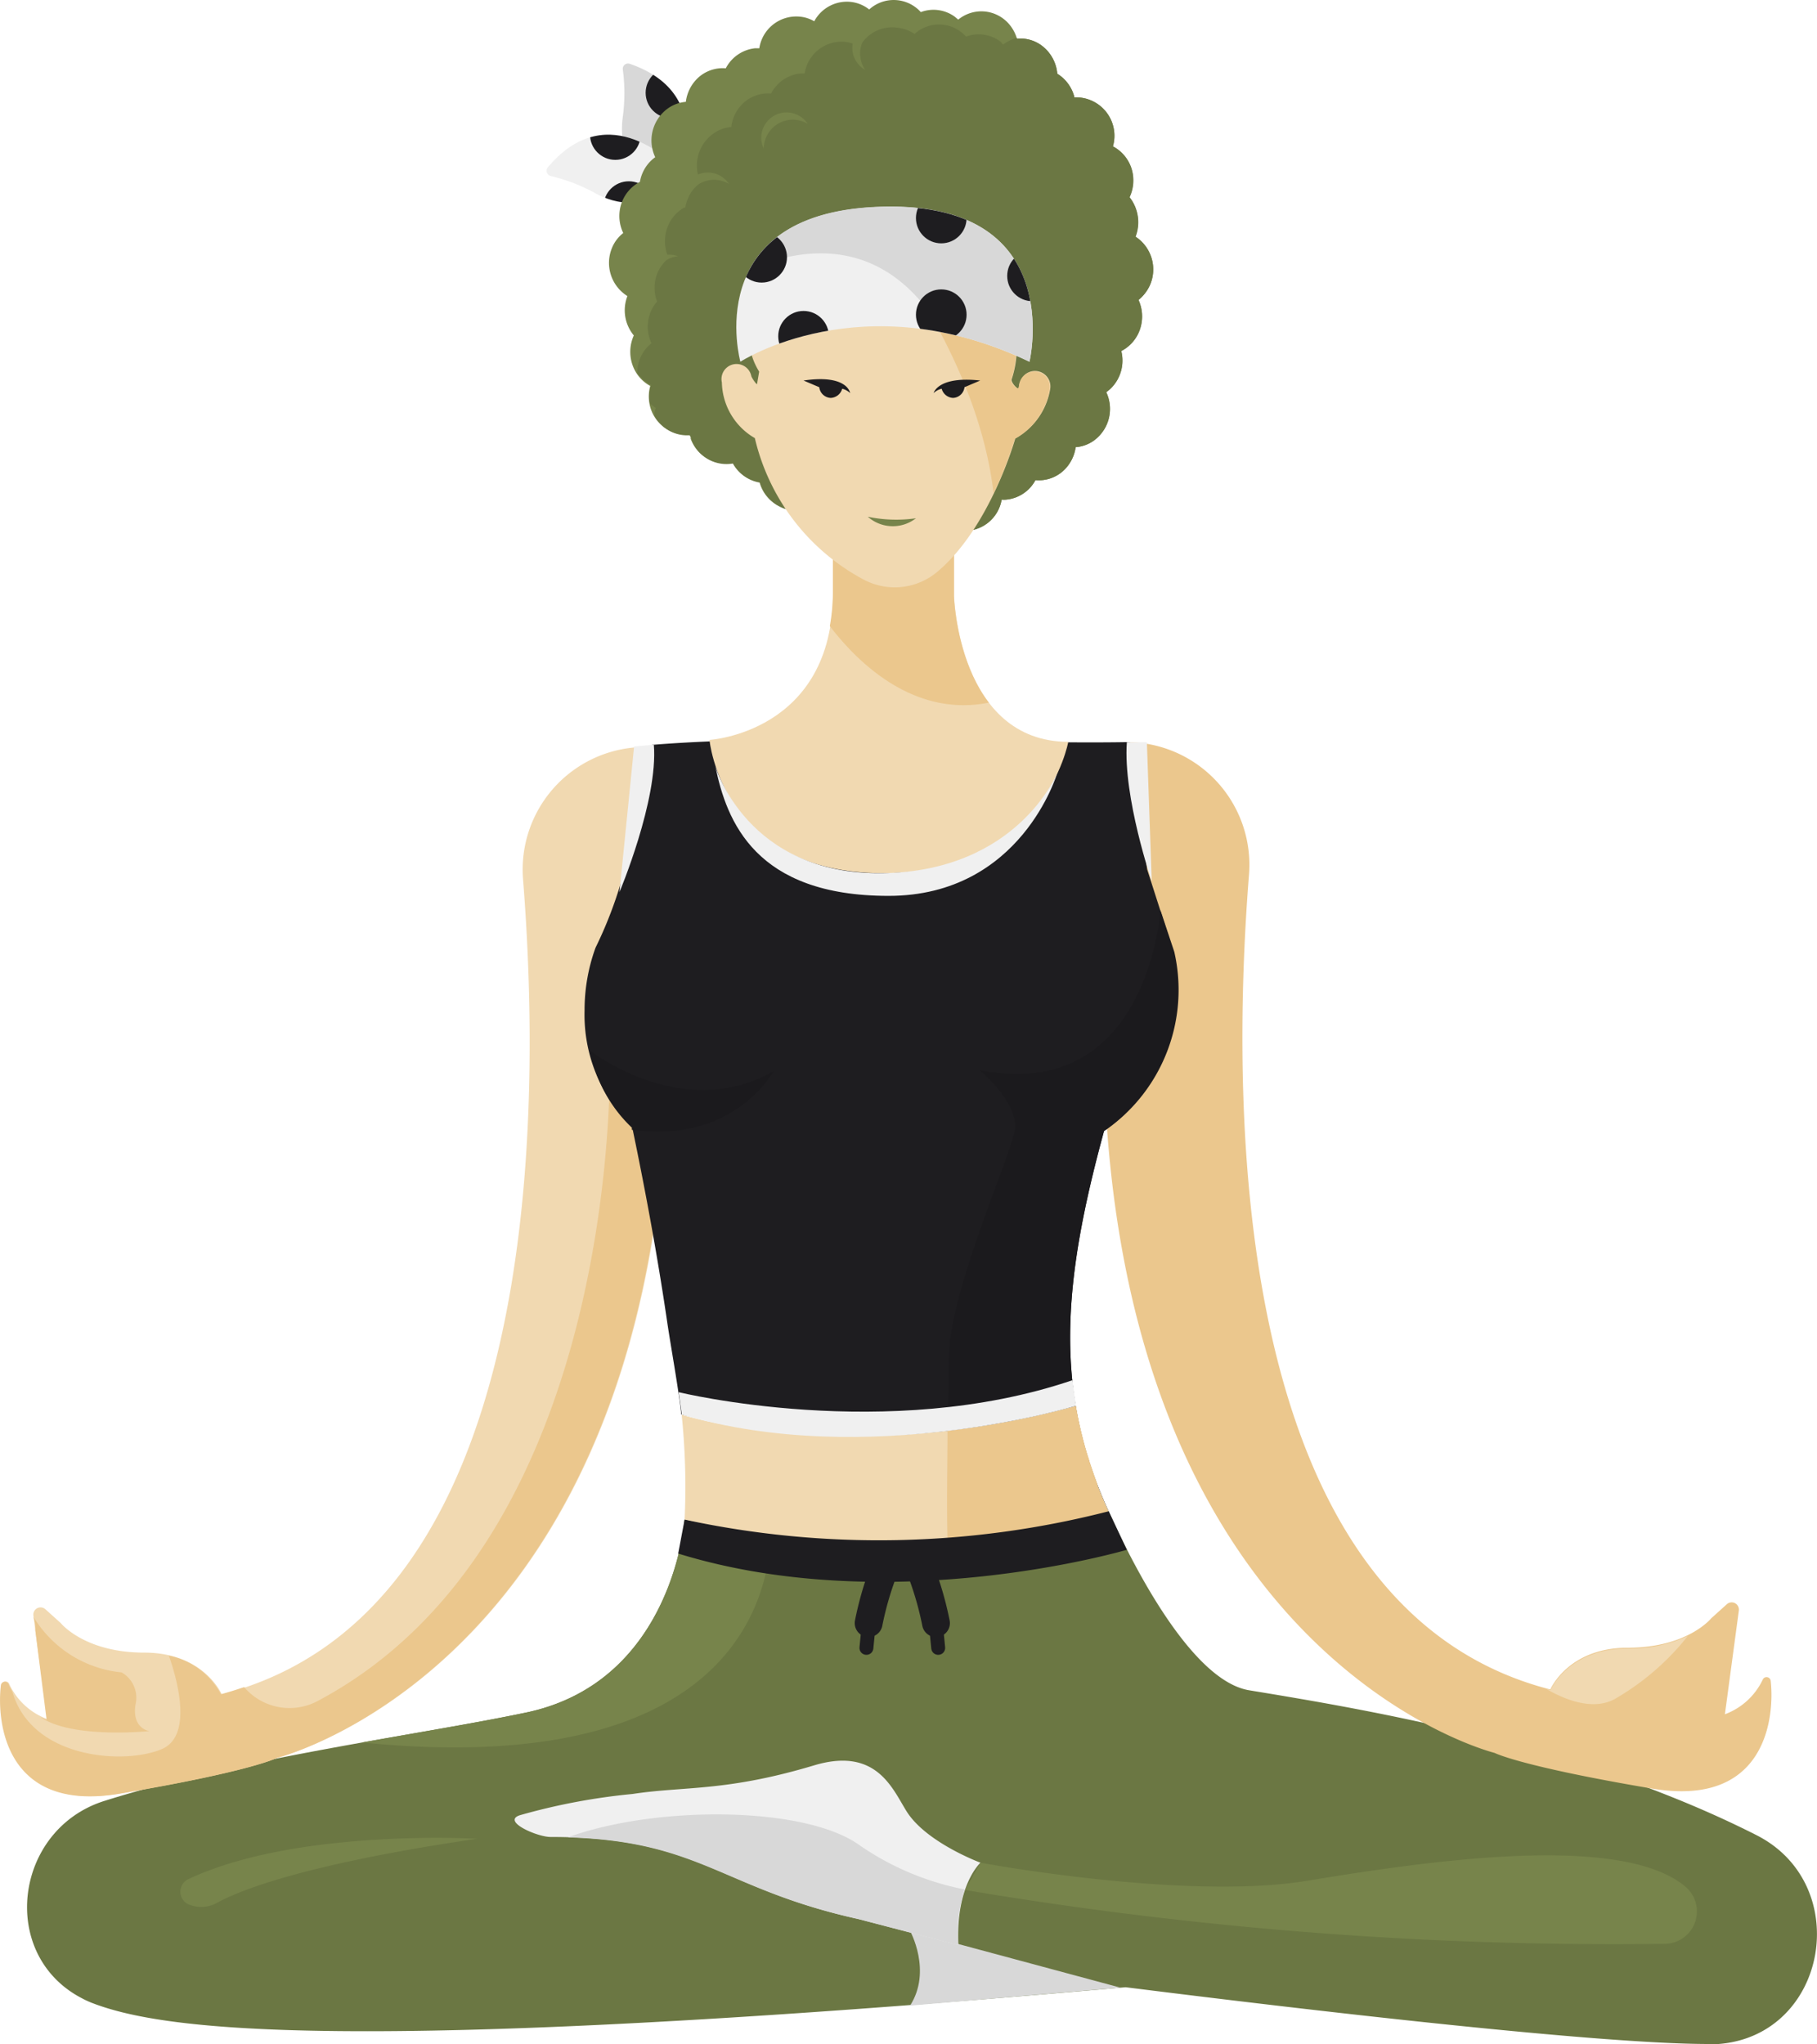 <svg xmlns="http://www.w3.org/2000/svg" version="1.1" xmlns:xlink="http://www.w3.org/1999/xlink" xmlns:svgjs="http://svgjs.com/svgjs" width="130.61" height="146.91"><svg xmlns="http://www.w3.org/2000/svg" version="1.1" xmlns:xlink="http://www.w3.org/1999/xlink" xmlns:svgjs="http://svgjs.com/svgjs" width="130.61" height="146.91" class="class-s16wvtxgg"><svg xmlns="http://www.w3.org/2000/svg" viewBox="0 0 130.61 146.91" class="class-s16wvtxgg">
    <defs>
        <clipPath id="a">
            <path d="M44.77 5a12.82 12.82 0 010 3.39c-.23 1.64 0 4.42 3.76 4.85 0 0 3.29-6.39-3.25-8.65a.38.38 0 00-.51.41z" fill="none"></path>
        </clipPath>
        <clipPath id="b">
            <path d="M39.58 12.65a12.51 12.51 0 013.16 1.21c1.45.8 4.12 1.6 5.87-1.81 0 0-4.81-5.33-9.25 0a.39.39 0 00.22.6z" fill="none"></path>
        </clipPath>
        <clipPath id="c">
            <path d="M53.22 26S62 20.26 74 26c0 0 2.82-11.77-11.05-11.12C50.3 15.47 53.22 26 53.22 26z" fill="none"></path>
        </clipPath>
    </defs>
    <g data-name="Layer 2">
        <g data-name="Layer 1">
            <path d="M44.77 5a12.82 12.82 0 010 3.39c-.23 1.64 0 4.42 3.76 4.85 0 0 3.29-6.39-3.25-8.65a.38.38 0 00-.51.41z" class="fill-white-shadow"></path>
            <g clip-path="url(#a)">
                <circle cx="48.23" cy="6.67" r="1.82" class="fill-color-0"></circle>
            </g>
            <path d="M39.58 12.65a12.51 12.51 0 013.16 1.21c1.45.8 4.12 1.6 5.87-1.81 0 0-4.81-5.33-9.25 0a.39.39 0 00.22.6z" class="fill-white"></path>
            <g clip-path="url(#b)" class="fill-color-0">
                <circle cx="44.23" cy="9.67" r="1.82"></circle>
                <circle cx="45.2" cy="14.85" r="1.82"></circle>
            </g>
            <path d="M81.61 17a2.9 2.9 0 00-.43-2.84 2.83 2.83 0 00.1-2.18A2.76 2.76 0 0080 10.52 2.76 2.76 0 0077.23 7a1.81 1.81 0 00-.09-.31A2.77 2.77 0 0076 5.3a2.82 2.82 0 00-1.09-2 2.57 2.57 0 00-1.81-.52 2.78 2.78 0 00-.64-1.13 2.62 2.62 0 00-3.58-.24l-.25-.21a2.6 2.6 0 00-2.44-.33 2.62 2.62 0 00-3.71-.19 2.61 2.61 0 00-1.16-.52 2.66 2.66 0 00-2.79 1.37 2.49 2.49 0 00-1.12-.34 2.69 2.69 0 00-2.83 2.28h-.32a2.7 2.7 0 00-2.09 1.44 2.61 2.61 0 00-2 .69 2.83 2.83 0 00-.87 1.72 2.61 2.61 0 00-1.2.41 2.83 2.83 0 00-1 3.57 2.19 2.19 0 00-.25.2 2.74 2.74 0 00-.85 1.57 2.75 2.75 0 00-1.39 1.75 2.83 2.83 0 00.19 1.93 2.58 2.58 0 00-.78 1 2.81 2.81 0 001.08 3.53 2.83 2.83 0 00.46 2.83 2.86 2.86 0 00-.07 2.19 2.74 2.74 0 001.25 1.44 2.84 2.84 0 00-.05 1.3 2.7 2.7 0 002.86 2.19 1.24 1.24 0 00.1.2.36.36 0 000 .11 2.67 2.67 0 003 1.72 2.64 2.64 0 001.94 1.38A2.73 2.73 0 0056 36.38a2.65 2.65 0 001.86.26 2.7 2.7 0 00.78 1 2.63 2.63 0 003.59-.27 1.81 1.81 0 00.27.18 2.58 2.58 0 001.71.28 2.6 2.6 0 003.76-.09 2.53 2.53 0 001.21.41A2.69 2.69 0 0072 35.91a1.71 1.71 0 00.32 0 2.67 2.67 0 002.11-1.4 2.62 2.62 0 002-.67 2.83 2.83 0 00.89-1.7 2.59 2.59 0 001.2-.4 2.81 2.81 0 001-3.55l.25-.2a2.81 2.81 0 00.83-2.76 2.75 2.75 0 001.4-1.75 2.86 2.86 0 00-.16-1.92 3 3 0 00.79-1A2.81 2.81 0 0081.61 17z" class="fill-color-1"></path>
            <path d="M82 23.48a2.86 2.86 0 00-.16-1.92 3 3 0 00.79-1 2.81 2.81 0 00-1-3.54 2.9 2.9 0 00-.43-2.84 2.83 2.83 0 00.1-2.18 2.76 2.76 0 00-1.3-1.48A2.76 2.76 0 0077.23 7a1.81 1.81 0 00-.09-.31A2.77 2.77 0 0076 5.3a2.82 2.82 0 00-1.09-2 2.57 2.57 0 00-1.81-.52.14.14 0 000-.06 2.78 2.78 0 00-1 .49L71.93 3a2.62 2.62 0 00-2.49-.37 2.61 2.61 0 00-3.7-.19A2.7 2.7 0 0064.57 2a2.65 2.65 0 00-2.78 1.37A2.57 2.57 0 0060.66 3a2.69 2.69 0 00-2.82 2.28h-.32a2.69 2.69 0 00-2.09 1.44 2.64 2.64 0 00-2 .69 2.76 2.76 0 00-.86 1.72 2.53 2.53 0 00-1.2.41 2.81 2.81 0 00-1 3.57 1.57 1.57 0 00-.25.2 2.81 2.81 0 00-.85 1.56 2.71 2.71 0 00-1.38 1.75 2.89 2.89 0 00.18 1.93 2.78 2.78 0 00-.78 1 2.83 2.83 0 00-.06 2.12 2.78 2.78 0 00-.4 3 2.69 2.69 0 00-.78 1 2.83 2.83 0 00-.24 1.13 2.73 2.73 0 001 .87 2.73 2.73 0 00-.09 1.33 3.32 3.32 0 00.42.32 2.81 2.81 0 00-.1.31 1.6 1.6 0 000 .23 2.65 2.65 0 002.57 1.42 1.24 1.24 0 00.1.2.36.36 0 000 .11 2.67 2.67 0 003 1.72 2.64 2.64 0 001.94 1.38A2.73 2.73 0 0056 36.38a2.65 2.65 0 001.86.26 2.7 2.7 0 00.78 1 2.63 2.63 0 003.59-.27 1.81 1.81 0 00.27.18 2.58 2.58 0 001.71.28 2.6 2.6 0 003.76-.09 2.53 2.53 0 001.21.41A2.69 2.69 0 0072 35.91a1.71 1.71 0 00.32 0 2.67 2.67 0 002.11-1.4 2.62 2.62 0 002-.67 2.83 2.83 0 00.89-1.7 2.59 2.59 0 001.2-.4 2.81 2.81 0 001-3.55l.25-.2a2.81 2.81 0 00.83-2.76 2.75 2.75 0 001.4-1.75z" class="fill-color-1-shadow"></path>
            <path d="M57 8.6a2.11 2.11 0 011.06.3 1.82 1.82 0 00-3.34 1 1.78 1.78 0 00.18.77A2.1 2.1 0 0157 8.6z" class="fill-color-1"></path>
            <circle cx="62.54" cy="18.91" r="1.82" class="fill-color-0"></circle>
            <path d="M49.21 109.22s-.8 11.65-11.4 13.87c-7.7 1.62-20.41 3.23-30.31 6.35-6.5 2.05-7.64 11.09-1.58 14.2.2.11.41.2.62.29 4.94 1.93 17.6 3.91 74.37-1.1 13.55 1.7 33.89 4.07 41.86 4.08h.77c7.83-.61 9.74-11.43 2.74-15-12.72-6.46-27.83-9-36.47-10.42-4.74-.76-9.5-11.53-10.11-12.85a64 64 0 01-30.49.6" class="fill-color-2-shadow"></path>
            <path d="M81 53.34a8.82 8.82 0 018.78 9.53c-1.37 17.31-1.25 52.67 21.66 58.56 0 0 1.27-3 5.57-3s6-2.12 6-2.12l1.11-1a.52.52 0 01.87.46l-1 7.44a4.88 4.88 0 002.72-2.49.3.3 0 01.57.07c.29 2.55-.27 9.16-8.54 7.76-9.47-1.6-11.3-2.56-11.3-2.56S71.2 117.05 81 53.34z" class="fill-skin-shadow"></path>
            <path d="M46.37 53.69a8.81 8.81 0 00-8.77 9.54c1.37 17.31 1.25 52.66-21.66 58.55 0 0-1.27-3-5.57-3s-6-2.12-6-2.12l-1.11-1a.52.52 0 00-.86.46l1 7.44a4.88 4.88 0 01-2.72-2.49.29.29 0 00-.57.06c-.3 2.55.27 9.17 8.54 7.77 9.47-1.6 11.3-2.57 11.3-2.57s36.22-8.93 26.42-72.64z" class="fill-skin"></path>
            <path d="M43.83 75.47s1.21 35-21 46.79a4.29 4.29 0 01-5.28-1c-.54.18-1.1.36-1.67.51a5.46 5.46 0 00-3.74-2.77c.7 2 1.65 5.79-.5 6.71-2.64 1.14-9.35.75-10.75-4.12a3.93 3.93 0 01-.26-.5.29.29 0 00-.57.06c-.3 2.55.27 9.17 8.54 7.77 9.47-1.6 11.3-2.57 11.3-2.57s26.09-6.47 28-47.32a18.88 18.88 0 00-4.07-3.56z" class="fill-skin-shadow"></path>
            <path d="M79.69 108.62c-4-8.69-3.26-16.61-.33-27.34a12.29 12.29 0 005-12.87l-1.9-5.92c-.76-5.46.15-9.18-1.51-9.15-8.83.15-23.57-.65-34 .19-1.42.12-.26 6.68-4.14 14.58a13.11 13.11 0 00-.79 4.52A11.19 11.19 0 0045.44 81c.87 4.16 1.8 9.09 2.53 14.09.24 1.63.85 5 1 6.57" class="fill-color-0"></path>
            <path d="M84.41 68.41l-1-3s-.85 13.89-13 11.51c0 0 2.87 2.34 2.52 4.35s-4.71 11.59-4.73 16.37c0 2.71-.19 8-.13 13a59.46 59.46 0 0011.62-2c-4-8.69-3.26-16.61-.33-27.34a12.29 12.29 0 005.05-12.89z" class="fill-color-0-shadow"></path>
            <path d="M51 53.18s8.88-.52 8.88-10.61V32.48h8.7v10.35s.3 10.46 8.21 10.49c0 0-1.69 9.44-13.31 9.44S51 53.18 51 53.18z" class="fill-skin"></path>
            <path d="M71.08 50.5c-2.38-3.1-2.51-7.67-2.51-7.67V32.48H63A7.89 7.89 0 0059.87 36v6.6a14 14 0 01-.22 2.4c1.91 2.5 5.96 6.6 11.43 5.5z" class="fill-skin-shadow"></path>
            <path d="M62.07 41.65a15.53 15.53 0 01-7.81-10.16 4.74 4.74 0 01-2.37-4A1.07 1.07 0 0154 27c0 .12.42.72.42.59l.15-.88c-2.67-4.29 2.67-9.6 6.29-8.87a16 16 0 005.94.1c2-.36 7.78 3.68 5.92 9.33-.07.21.49.82.52.6s0-.24.08-.37a1.11 1.11 0 012.17.46 5 5 0 01-2.51 3.56s-1.78 6.34-5.56 9.54a4.75 4.75 0 01-5.35.59z" class="fill-skin"></path>
            <path d="M71.42 35.45a27.53 27.53 0 001.52-3.91A5 5 0 0075.45 28a1.11 1.11 0 00-2.17-.46c0 .13-.06.26-.08.37s-.59-.39-.52-.6c1.86-5.65-3.89-9.69-5.92-9.33a15.11 15.11 0 01-2.76.22c1.75 2.32 6.49 9.32 7.42 17.25z" class="fill-skin-shadow"></path>
            <path d="M62.38 37.14a10 10 0 003.46.11 2.71 2.71 0 01-3.46-.11z" class="fill-color-1"></path>
            <path d="M58.89 27.83a.87.87 0 00.82.77.9.9 0 00.83-.66 1.31 1.31 0 01.57.31s-.18-1.37-3.35-.9zM69.33 27.83a.87.87 0 01-.82.77.89.89 0 01-.82-.66 1.32 1.32 0 00-.58.31s.3-1.24 3.35-.9z" class="fill-color-0"></path>
            <path d="M76 55.55s-2.57 8.84-12.13 8.84-11.64-5.34-12.45-9.32c0 0 2.25 7.82 12 7.69S76 55.55 76 55.55z" class="fill-white"></path>
            <path d="M55.6 77c-6.54 3.7-13.09-1.42-13.18-1.49a10.14 10.14 0 003 5.54v.15C52.78 82.24 55.6 77 55.6 77z" class="fill-color-0-shadow"></path>
            <path d="M82.79 63.35s-2.07-6.05-1.79-10h1.44M44.53 64.12S47.32 57.5 47 53.53l-1.42.12" class="fill-white"></path>
            <path d="M65.42 138.79s1.59 2.87 0 5.36l15.12-1.29" class="fill-white-shadow"></path>
            <path d="M70.48 133.88s-4-1.48-5.36-3.77c-1-1.62-2.17-4.55-6.59-3.23-6.36 1.91-9.33 1.49-13.06 2.06a45.17 45.17 0 00-8.11 1.53c-1.31.44 1.26 1.56 2.21 1.56 10.8 0 12 3.65 22.15 5.9l7.17 1.87c-.21-4.31 1.59-5.92 1.59-5.92z" class="fill-white"></path>
            <path d="M80.67 110.5z" class="fill-color-1"></path>
            <path d="M3.35 123.61l-.43-.19c2.29 1.58 7.82 1 7.82 1s-1.27-.16-1-1.91a2.09 2.09 0 00-1-2.31 8.34 8.34 0 01-6.34-4 2.58 2.58 0 01.14 1zM2.33 116.18z" class="fill-skin-shadow"></path>
            <path d="M55.44 110.31a49.14 49.14 0 01-6.23-1.09s-.8 11.65-11.4 13.87c-3.24.68-7.36 1.36-11.79 2.15 29.09 2.91 29.22-13.08 29.42-14.93zM70.48 133.88s14.72 2.74 23.47 1.3 22.59-3.46 27.2.42a2.33 2.33 0 01-1.44 4.11 280.83 280.83 0 01-50.34-3.87zM34.29 132.16s-13-.76-20.77 2.91a1 1 0 000 1.79 2.35 2.35 0 002.14-.13c1.5-.81 6.06-2.73 18.63-4.57z" class="fill-color-2"></path>
            <path d="M61.81 132.64c-3.9-2.85-14.66-2.89-21-.58 9.62.29 11.16 3.72 20.88 5.87l7.17 1.87a10.6 10.6 0 01.48-4 20 20 0 01-7.53-3.16z" class="fill-white-shadow"></path>
            <path d="M121.33 117.58a9.77 9.77 0 01-4.31.9c-4.3 0-5.57 3-5.57 3l-.32-.1c1.34.78 3.47 1.66 5.09.65a18.45 18.45 0 005.11-4.45z" class="fill-skin"></path>
            <path d="M53.22 26S62 20.26 74 26c0 0 2.82-11.77-11.05-11.12C50.3 15.47 53.22 26 53.22 26z" class="fill-white"></path>
            <path d="M62.93 14.87c-5.33.25-7.88 2.27-9.06 4.52 2.93-1.32 9.48-3.11 13.87 4.5A26.06 26.06 0 0174 26s2.8-11.78-11.07-11.13z" class="fill-white-shadow"></path>
            <g clip-path="url(#c)" class="fill-color-0">
                <circle cx="54.75" cy="18.49" r="1.82"></circle>
                <circle cx="57.76" cy="24.17" r="1.82"></circle>
                <circle cx="67.66" cy="15.67" r="1.82"></circle>
                <circle cx="74.22" cy="19.83" r="1.82"></circle>
                <circle cx="67.66" cy="22.62" r="1.82"></circle>
            </g>
            <path d="M51.34 12.92a2.17 2.17 0 011.06.3 1.82 1.82 0 00-3.34 1 1.78 1.78 0 00.18.77 2.1 2.1 0 012.1-2.07zM62.74 2.11a2 2 0 011-.37 1.79 1.79 0 00-1.7.21 1.82 1.82 0 00-.44 2.54 1.86 1.86 0 00.59.53 2.1 2.1 0 01.55-2.91zM47.74 18.8a2 2 0 011-.38 1.8 1.8 0 00-1.7.23 1.82 1.82 0 00-.4 2.54 1.78 1.78 0 00.6.53 2.1 2.1 0 01.5-2.92z" class="fill-color-1"></path>
            <path d="M49.22 109.23a64.21 64.21 0 0030.47-.61 29.48 29.48 0 01-2.36-7.57c-16.3 4.47-28.33.63-28.33.63a50.68 50.68 0 01.21 7.56" class="fill-skin"></path>
            <path d="M78.78 106.39c-.17-.47-.34-1-.49-1.42 0-.13-.08-.25-.11-.38q-.24-.77-.42-1.53l-.06-.23q-.21-.89-.36-1.77a60.86 60.86 0 01-9.23 1.78c0 2.4-.07 5.15 0 7.79a68 68 0 002.74-.25h.05c.92-.11 1.87-.24 2.82-.4h.06c1-.16 1.92-.35 2.9-.56 1-.22 2-.47 3-.75-.28-.6-.53-1.21-.76-1.8-.04-.2-.08-.34-.14-.48z" class="fill-skin-shadow"></path>
            <path d="M49.21 109.22q0 .77-.12 1.47c.06-.53.1-1 .13-1.46z" class="fill-skin"></path>
            <path d="M48.78 100.06s15 3.67 28.31-.86l.25 1.84s-15 4.59-28.33.63z" class="fill-white"></path>
            <path d="M66.28 113.12a23.05 23.05 0 011 3.54" stroke-width="2" stroke-linecap="round" stroke-miterlimit="10" fill="none" class="stroke-color-0"></path>
            <path stroke-linecap="round" stroke-miterlimit="10" fill="none" d="M67.44 118.44l-.24-2.42" class="stroke-color-0"></path>
            <path d="M63.44 113.12a23.05 23.05 0 00-1 3.54" stroke-width="2" stroke-linecap="round" stroke-miterlimit="10" fill="none" class="stroke-color-0"></path>
            <path stroke-linecap="round" stroke-miterlimit="10" fill="none" d="M62.28 118.44l.24-2.42" class="stroke-color-0"></path>
            <path d="M49.21 109.22a66.41 66.41 0 0030.49-.6l1.3 2.77s-16.91 5-32.25.27z" class="fill-color-0"></path>
        </g>
    </g>
</svg></svg><style>.class-s16wvtxgg .fill-skin {
  fill: #f1d9b1;
}
.class-s16wvtxgg .fill-skin-shadow {
  fill: #ebc78d;
}
.class-s16wvtxgg .fill-hair {
  fill: #1e1d20;
}
.class-s16wvtxgg .fill-hair-shadow {
  fill: #1b1a1d;
}
.class-s16wvtxgg .fill-white {
  fill: #f0f0f0;
}
.class-s16wvtxgg .fill-white-shadow {
  fill: #d8d8d8;
}
.class-s16wvtxgg .fill-white-shadow-extra {
  fill: #c2c2c2;
}
.class-s16wvtxgg .stop-color-white {
  stop-color: #f0f0f0;
}
.class-s16wvtxgg .stop-color-white-shadow {
  stop-color: #d8d8d8;
}
.class-s16wvtxgg .stop-color-white-shadow-extra {
  stop-color: #c2c2c2;
}
.class-s16wvtxgg .stroke-white {
  stroke: #f0f0f0;
}
.class-s16wvtxgg .stroke-white-shadow {
  stroke: #d8d8d8;
}
.class-s16wvtxgg .stroke-white-shadow-extra {
  stroke: #b5b5b5;
}
.class-s16wvtxgg .fill-yellow {
  fill: #eaea00;
}
.class-s16wvtxgg .fill-yellow-shadow {
  fill: #dada00;
}
.class-s16wvtxgg .fill-yellow-shadow-extra {
  fill: #cbcb00;
}
.class-s16wvtxgg .stop-color-yellow {
  stop-color: #eaea00;
}
.class-s16wvtxgg .stop-color-yellow-shadow {
  stop-color: #dada00;
}
.class-s16wvtxgg .stop-color-yellow-shadow-extra {
  stop-color: #cbcb00;
}
.class-s16wvtxgg .fill-green {
  fill: #3a7152;
}
.class-s16wvtxgg .fill-green-shadow {
  fill: #34664a;
}
.class-s16wvtxgg .fill-green-shadow-extra {
  fill: #2f5c42;
}
.class-s16wvtxgg .stop-color-green {
  stop-color: #3a7152;
}
.class-s16wvtxgg .stop-color-green-shadow {
  stop-color: #34664a;
}
.class-s16wvtxgg .stop-color-green-shadow-extra {
  stop-color: #2f5c42;
}
.class-s16wvtxgg .stroke-green {
  stroke: #3a7152;
}
.class-s16wvtxgg .stroke-green-shadow {
  stroke: #34664a;
}
.class-s16wvtxgg .stroke-green-shadow-extra {
  stroke: #2c553e;
}
.class-s16wvtxgg .fill-red {
  fill: #ce3827;
}
.class-s16wvtxgg .fill-red-shadow {
  fill: #b93223;
}
.class-s16wvtxgg .fill-red-shadow-extra {
  fill: #a62d1f;
}
.class-s16wvtxgg .stop-color-red {
  stop-color: #ce3827;
}
.class-s16wvtxgg .stop-color-red-shadow {
  stop-color: #b93223;
}
.class-s16wvtxgg .stop-color-red-shadow-extra {
  stop-color: #a62d1f;
}
.class-s16wvtxgg .fill-orange {
  fill: #f09c25;
}
.class-s16wvtxgg .fill-orange-shadow {
  fill: #e98f10;
}
.class-s16wvtxgg .fill-orange-shadow-extra {
  fill: #d1800e;
}
.class-s16wvtxgg .stop-color-orange {
  stop-color: #f09c25;
}
.class-s16wvtxgg .stop-color-orange-shadow {
  stop-color: #e98f10;
}
.class-s16wvtxgg .stop-color-orange-shadow-extra {
  stop-color: #d1800e;
}
.class-s16wvtxgg .fill-blue {
  fill: #3b7ded;
}
.class-s16wvtxgg .fill-blue-shadow {
  fill: #1f6bea;
}
.class-s16wvtxgg .fill-blue-shadow-extra {
  fill: #145eda;
}
.class-s16wvtxgg .stop-color-blue {
  stop-color: #3b7ded;
}
.class-s16wvtxgg .stop-color-blue-shadow {
  stop-color: #1f6bea;
}
.class-s16wvtxgg .stop-color-blue-shadow-extra {
  stop-color: #145eda;
}
.class-s16wvtxgg .fill-color-0 {
  fill: #1e1d20;
}
.class-s16wvtxgg .fill-color-0-shadow {
  fill: #1b1a1d;
}
.class-s16wvtxgg .fill-color-0-shadow-extra {
  fill: #171618;
}
.class-s16wvtxgg .stop-color-color-0 {
  stop-color: #1e1d20;
}
.class-s16wvtxgg .fill-color-1 {
  fill: #77844b;
}
.class-s16wvtxgg .fill-color-1-shadow {
  fill: #6b7743;
}
.class-s16wvtxgg .fill-color-1-shadow-extra {
  fill: #5a6438;
}
.class-s16wvtxgg .fill-color-2 {
  fill: #77844b;
}
.class-s16wvtxgg .fill-color-2-shadow {
  fill: #6b7743;
}
.class-s16wvtxgg .fill-color-2-shadow-extra {
  fill: #5a6438;
}
.class-s16wvtxgg .fill-body-detail {
  fill: #ffffff;
}
.class-s16wvtxgg .stroke-color-0 {
  stroke: #1e1d20;
}
.class-s16wvtxgg .stroke-color-0-shadow {
  stroke: #1b1a1d;
}
.class-s16wvtxgg .stroke-color-0-shadow-extra {
  stroke: #171618;
}
.class-s16wvtxgg .stroke-color-1 {
  stroke: #77844b;
}
.class-s16wvtxgg .stroke-color-1-shadow {
  stroke: #6b7743;
}
.class-s16wvtxgg .stroke-color-1-shadow-extra {
  stroke: #5a6438;
}
.class-s16wvtxgg .stroke-color-2 {
  stroke: #77844b;
}
.class-s16wvtxgg .stroke-color-2-shadow {
  stroke: #6b7743;
}
.class-s16wvtxgg .stroke-color-2-shadow-extra {
  stroke: #5a6438;
}</style></svg>